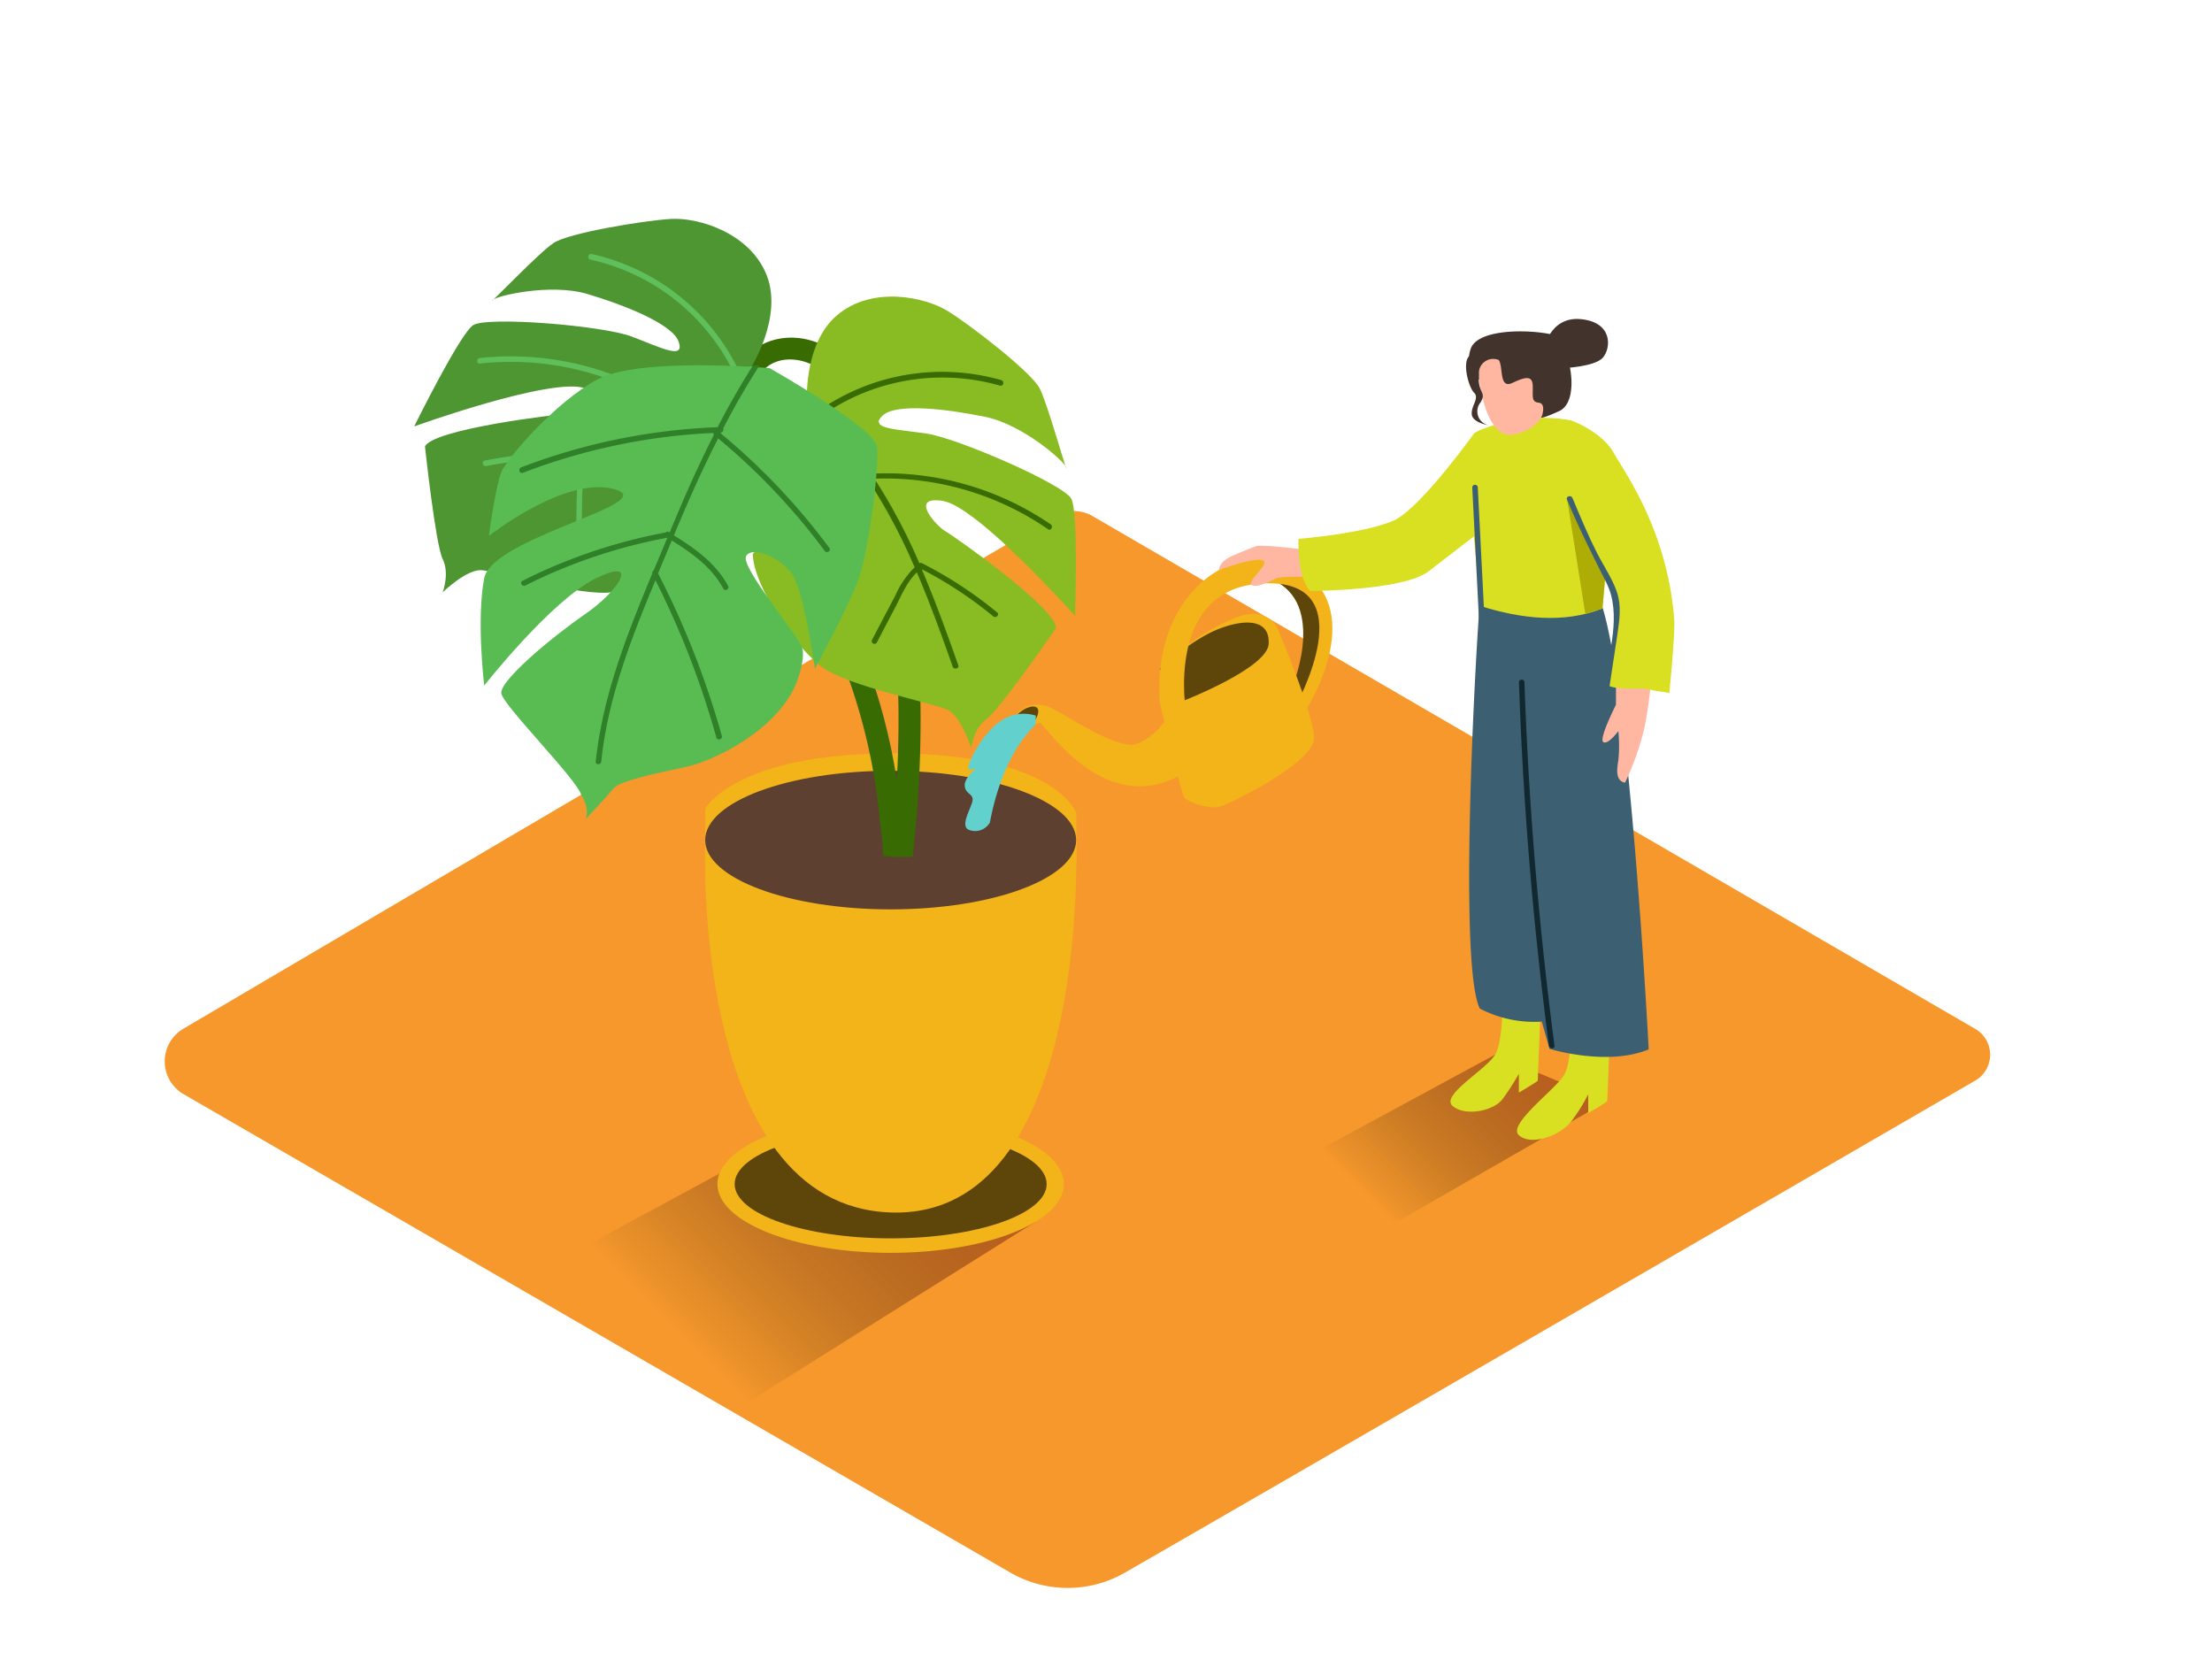 <svg id="Layer_1" data-name="Layer 1" xmlns="http://www.w3.org/2000/svg" xmlns:xlink="http://www.w3.org/1999/xlink" viewBox="0 0 400 300" width="406" height="306" class="illustration styles_illustrationTablet__1DWOa"><defs><linearGradient id="linear-gradient" x1="124.52" y1="242.15" x2="192.09" y2="174.57" gradientUnits="userSpaceOnUse"><stop offset="0" stop-opacity="0"></stop><stop offset="1" stop-color="#f15a24"></stop></linearGradient><linearGradient id="linear-gradient-2" x1="248.55" y1="217.06" x2="296.79" y2="168.81" xlink:href="#linear-gradient"></linearGradient></defs><title>1</title><path d="M33.22,197.13l149.47,86.49a20.76,20.76,0,0,0,20.76,0C235,265.48,329,211,357.19,194.66a5.4,5.4,0,0,0,0-9.34L197.61,92.61a6.86,6.86,0,0,0-6.92,0L33.18,185.27A6.86,6.86,0,0,0,33.22,197.13Z" fill="#f6982c"></path><polyline points="139.37 206.45 95.83 230.03 132.85 254.33 187.33 220.15" fill="url(#linear-gradient)"></polyline><polyline points="270.36 189.97 230.96 211.31 247.88 222.93 290.49 198.45" fill="url(#linear-gradient-2)"></polyline><path d="M127.52,151.17V145.5s5.39-10,33.83-10c29.73,0,33.3,10.83,33.3,10.83v8.82" fill="#f2b419"></path><ellipse cx="161.06" cy="213.37" rx="31.33" ry="12.44" fill="#f2b419"></ellipse><ellipse cx="161.06" cy="213.37" rx="28.21" ry="9.82" opacity="0.61"></ellipse><path d="M127.52,151.17s-2.72,66.1,33.54,67.34,33.54-67.34,33.54-67.34" fill="#f2b419"></path><ellipse cx="161.06" cy="151.17" rx="33.54" ry="12.53" fill="#5d4030"></ellipse><path d="M157.58,137a101.38,101.38,0,0,1,1.51,10.74,54.26,54.26,0,0,1,.63,6.26,21.74,21.74,0,0,0,5.32.16c2.56-22.49,1.83-45.36-3.34-67.45-1.86-8-3.76-18.63-10.85-23.82-5.36-3.92-13.17-3.5-17,2.24-1.43,2.15,2,4.16,3.45,2,2.79-4.21,8.68-3.31,12-.34,3,2.7,4.51,6.76,5.71,10.52a158.11,158.11,0,0,1,5.58,25.14,192.84,192.84,0,0,1,1.58,37.9,107.59,107.59,0,0,0-5.37-20.88,110.65,110.65,0,0,0-21.92-36.13c-1.73-1.91-4.55.92-2.83,2.83a105.63,105.63,0,0,1,20.61,33.6A106.93,106.93,0,0,1,157.58,137Z" fill="#386b02"></path><path d="M135.65,66s6-9.3,3-16.95-12.31-10.5-17.33-10.2-18.52,2.55-21.22,4.35S88.55,54.32,89,53.57s10.5-3.17,17.25-1.14,15.45,5.44,16.5,8.69-3.23,1-8.51-1S88,56.42,85.55,58.07,74.9,76.37,74.9,76.37s24.9-9,30.9-6.9-1.19,4.57-3,4.61S78.35,76.82,76.85,80c0,0,1.91,17.77,3.2,20.36s0,6,0,6,4.27-4.14,7-4,17.74,4.79,23.57,4,17.87-6.86,20.85-12c0,0-2.85-10.36-5.83-14.63s1.68-4,3.37-2.46,4.4,13.47,4.79,13.21,8.55-5.7,9.71-8.68S135.65,66,135.65,66Z" fill="#4d9632"></path><path d="M135.86,65.53c-.81.16-1.59.36-2.38.56l0-.16a.4.4,0,0,0-.2-.31A38.89,38.89,0,0,0,107,45.2c-.63-.14-.9.83-.27,1a37.93,37.93,0,0,1,25.8,20.15,63.5,63.5,0,0,0-12.71,5,.43.43,0,0,0-.65-.27.47.47,0,0,0-.18-.18,52.81,52.81,0,0,0-32.23-6.9c-.63.07-.64,1.07,0,1a51.9,51.9,0,0,1,31.73,6.76.45.45,0,0,0,.41,0v0a101.31,101.31,0,0,0-14.6,9.67.46.46,0,0,0-.42-.27,73.9,73.9,0,0,0-16.23,1.38c-.63.12-.36,1.09.27,1a72.61,72.61,0,0,1,15.44-1.34c-4.86,3.85-9.51,8-14.06,12.11-.48.43.23,1.14.71.71,4.48-4,9-8.12,13.81-11.91.79,2.33.47,5,.44,7.41l-.1,7.17a.5.5,0,0,0,1,0l.12-9.08a16.51,16.51,0,0,0-.64-6.15A101.34,101.34,0,0,1,119,72.84a95,95,0,0,1,.73,20.29c0,.64,1,.64,1,0a96,96,0,0,0-.79-20.79,63.1,63.1,0,0,1,12.69-5,115,115,0,0,1,1,14.63.5.5,0,0,0,1,0,116.6,116.6,0,0,0-1.06-14.87c.84-.21,1.67-.42,2.52-.59C136.76,66.37,136.49,65.4,135.86,65.53Z" fill="#5fbf5b"></path><path d="M145.93,72.61s-.85-11,5.43-16.34,15.82-3.38,20.1-.72S186.53,66.61,188,69.48s4.88,15.26,4.84,14.38-7.73-7.79-14.63-9.21-16.18-2.57-18.65-.21,2.36,2.41,7.94,3.21,24.9,9.21,26.23,11.8.66,21.16.66,21.16-17.62-19.76-23.89-20.77-1.13,4.59.45,5.48,20.2,14,20,17.53c0,0-10.14,14.72-12.51,16.39s-2.83,5.24-2.83,5.24-1.79-5.68-4.24-6.86-17.88-4.23-22.64-7.68-12.45-14.54-12.61-20.51c0,0,7.43-7.76,12.09-10.1s.43-4.33-1.79-3.77S136.2,95.32,136,94.91s-4.81-9.08-4.41-12.25S145.93,72.61,145.93,72.61Z" fill="#88bc22"></path><path d="M146,72.09c.63.53,1.23,1.08,1.83,1.62l.09-.13a.4.4,0,0,1,.33-.18A38.89,38.89,0,0,1,181.07,68c.62.18.39,1.15-.22,1a37.93,37.93,0,0,0-32.28,5.45,63.5,63.5,0,0,1,8.81,10.43.43.43,0,0,1,.7.08.47.47,0,0,1,.24-.08A52.81,52.81,0,0,1,190,94.08c.52.36.05,1.24-.48.88a51.9,51.9,0,0,0-31.13-9.15.45.45,0,0,1-.38-.16l0,0a101.31,101.31,0,0,1,8.24,15.46.46.46,0,0,1,.49,0A73.9,73.9,0,0,1,180.31,110c.5.41-.2,1.13-.69.72a72.61,72.61,0,0,0-12.94-8.53c2.44,5.7,4.55,11.56,6.6,17.34.22.61-.74.89-1,.29-2-5.68-4.09-11.45-6.48-17.05-1.8,1.68-2.79,4.17-3.91,6.31l-3.32,6.35a.5.5,0,0,1-.88-.48l4.21-8a16.51,16.51,0,0,1,3.49-5.1,101.34,101.34,0,0,0-8.1-15.31A95,95,0,0,0,147,104c-.27.59-1.14.11-.88-.48a96,96,0,0,1,10.59-17.9A63.1,63.1,0,0,0,148,75.19a115,115,0,0,0-7.87,12.38.5.5,0,0,1-.88-.48,116.6,116.6,0,0,1,8-12.57c-.63-.58-1.27-1.16-1.94-1.72C144.79,72.4,145.49,71.68,146,72.09Z" fill="#386b02"></path><path d="M139.17,65.83S115.64,63.76,108,67.89,91.69,82.14,90.66,84.62s-2.27,11.56-2.27,11.56,13.83-10.94,22.71-8.46S89,96.38,87.56,103.82s0,19.41,0,19.41,12.18-15.48,20.23-19.41,4.13,2.27-1.86,6.4S90.24,122.4,90.66,124.67s13.83,15.69,14.45,18.37c0,0,1.66,2.29.75,4.39,0,0,3.93-4.19,5.11-5.63s8.64-2.88,13.35-3.93,15.71-6.28,19.51-14.66c0,0,2-4.71,1.18-6.94s-11.26-14.66-10.08-16.49,6.28.26,8.38,3.4,4.06,17,4.06,17,5.76-10.73,7.72-15.71,3.93-20.81,3.53-24.35S139.17,65.83,139.17,65.83Z" fill="#58bc53"></path><path d="M150,98.38a117.75,117.75,0,0,0-19.68-20.76l.08-.16a.51.51,0,0,0,.37-.71q3-5.86,6.59-11.42c-.41,0-.81.05-1.23.06q-3.43,5.42-6.36,11.12a110.73,110.73,0,0,0-35.52,7.26c-.59.23-.34,1.2.27,1A109.89,109.89,0,0,1,129,77.55a.38.38,0,0,0,.1.31c-2.92,5.77-5.55,11.7-8,17.68l-.13-.08a.44.44,0,0,0-.58.08,97.39,97.39,0,0,0-25.9,8.74c-.58.29-.07,1.15.5.86a96.46,96.46,0,0,1,25.68-8.64l0,0c-.81,2-1.64,3.93-2.47,5.91a.5.5,0,0,0-.24.56c-4.57,10.94-9,22.19-10.23,34-.06.64.94.64,1,0,1.15-11.34,5.39-22.21,9.8-32.77a155.27,155.27,0,0,1,11,28.4.5.5,0,0,0,1-.27A156.55,156.55,0,0,0,119,102.94q1.25-3,2.48-5.94c3.66,2.29,7.23,4.81,9.32,8.71.3.57,1.17.06.86-.5-2.19-4.09-5.94-6.74-9.79-9.14,2.46-5.93,5.06-11.81,8-17.53a116.7,116.7,0,0,1,19.27,20.35C149.47,99.39,150.34,98.89,150,98.38Z" fill="#308029"></path><path d="M233.88,122.93s6.4-15.77-5-19.27c0,0,8.52,1.35,9.72,4.45s-.23,15.07-2.62,17.3S233.88,122.93,233.88,122.93Z" fill="#f2b419"></path><path d="M233.88,122.93s6.4-15.77-5-19.27c0,0,8.52,1.35,9.72,4.45s-.23,15.07-2.62,17.3S233.88,122.93,233.88,122.93Z" opacity="0.61"></path><path d="M209.63,125.81s3.91,17.1,4.61,17.8a10.61,10.61,0,0,0,5.88,1.64c1.69-.26,17.44-8,17.48-12.44s-6.7-20.2-6.7-20.2-2-3.91-7.55-1.62a38.67,38.67,0,0,0-12.14,7.95" fill="#f2b419"></path><path d="M214.11,125.94s15.09-5.88,15.31-10.25-4-4.64-9-2.72-10.71,7.24-10.71,7.24Z" opacity="0.61"></path><path d="M209.74,126.24l4.77,2.09s-4.1-22.82,14-23.58c18.59-.78,5.76,22.24,5.76,22.24l2.17.19s10.49-16.68-.57-24.37S208.18,105.63,209.74,126.24Z" fill="#f2b419"></path><path d="M213.74,139.26c-13.87,8.06-24.52-8.66-25.69-9.35a1.68,1.68,0,0,1,.82-3.05c1.72-.06,12.86,8.44,16.8,6.87s6.08-5.74,6.08-5.74a6.59,6.59,0,0,1,4.39,5.44C216.94,137.93,213.74,139.26,213.74,139.26Z" fill="#f2b419"></path><path d="M188.87,126.85a4.9,4.9,0,0,0-4.71,1.22c-2,2.06,2.81,2.75,3.89,1.83" fill="#f2b419"></path><path d="M186.35,130.3s-2.32-.09-2.63-1,2.44-2.72,3.6-2.19S187,130.24,186.35,130.3Z" opacity="0.61"></path><path d="M187.27,130.28c0-.94.06-1.6.06-1.6a7.19,7.19,0,0,0-6.41,1c-3.41,2.23-6.19,8.07-5.77,8.56s1.39-.14,1.32,0-2.23,1.72-2,3.26,1.81,1.26,1.32,2.86-2.09,4.24-.63,4.94A3.07,3.07,0,0,0,179,148C180.21,141.64,182.65,134.77,187.27,130.28Z" fill="#62d1ce"></path><path d="M234.77,98.52l-.81-.1c-1.79-.21-6-.67-6.87-.38-1.11.37-4.26,1.74-4.26,1.74s-2.26.84-2.42,2.56c0,0,6-2.26,7.79-1.8s-2.66,3.68-1.93,4.43,3.32-.54,4.43-1.1,7.77-.22,7.77-.22V99.78" fill="#ffb7a2"></path><path d="M271.68,178.24s.33,9-1.32,11.74-9.87,7.32-7.7,9.25,7.29,1,9-1.16a42.66,42.66,0,0,0,3-4.65l0,3.41s3.42-2,3.42-2.17.79-20.34.79-20.34" fill="#d9e021"></path><path d="M284.14,182s.33,9-1.33,11.7-10.32,8.94-8.13,10.86,7.3.15,9.42-2.48a31.07,31.07,0,0,0,3.1-4.95l0,3.4s3.45-2,3.45-2.17.79-20.28.79-20.28" fill="#d9e021"></path><path d="M266.65,77.52C263.33,82.07,256,91.61,252,93.4c-5.41,2.37-17.21,3.3-17.21,3.3s-.24,7.21,2.15,9.42c0,0,16.79,0,21.4-3.55s11-8.48,11-8.48l-.87-17.36C267.85,77,267.24,77.23,266.65,77.52Z" fill="#d9e021"></path><path d="M267.82,106.11c-.44,1.13-4.46,67.13-.22,75.53A21.35,21.35,0,0,0,278.81,184l1.39,4.92s10.42,3.23,17.94.09c0,0-3.6-68.74-8.92-81.48" fill="#3c6071"></path><path d="M267.77,108.86c-.59-5.63-1.58-15.31-1.48-15.5,3.1-6.17,23.26-5.66,24.24-2.57.71,2.24-.2,12.8-.75,18.49C282.81,112.08,274.91,111.12,267.77,108.86Z" fill="#d9e021"></path><path d="M293.86,140.79a49.37,49.37,0,0,0,3.51-9.94,86.18,86.18,0,0,0,1.42-11.33l-6.57,3.28v3.9s-3.16,6.21-2.29,6.75,2.72-2,2.72-2a27.42,27.42,0,0,1,0,5.34C292.34,138.46,292.15,140.47,293.86,140.79Z" fill="#ffb7a2"></path><path d="M302.75,111.15c-1.32-16.22-8.94-26.4-11-30.1-1.53-2.79-5.49-5-7.65-5.76-.93-.17-1.86-.31-2.81-.39l-2.23-.1A28,28,0,0,0,267,77.35a50.79,50.79,0,0,0-1.16,11.08c1.63,5.17,3.18,10.36,4.77,15.54,6.27-.35,18.58-4,18.58-4l3.46,9.25s-1.4,9.17-1.89,14c2.3,1,5.52.19,8,.83,1.15.3,2,.25,3.12.54C302.23,120.6,302.93,113.43,302.75,111.15Z" fill="#d9e021"></path><path d="M267.26,64.13c-.32.15.52,14.81,6.45,13.7s6.1-6,6-7.22-2.69-4.45-3.55-5.67S268.63,63.47,267.26,64.13Z" fill="#ffb7a2"></path><path d="M267.46,67.93l-.2-3.8s2.9-1,3.76.23,0,5.3,2.47,4.14,3.64-1.34,3.68.58-.28,2.85,1.09,3,.56,2.44.56,2.44-1.11,1,3.13-.92,1.66-13.27-1.48-13.9c-5-1-13.66-.8-14.58,2.83A5,5,0,0,0,267.46,67.93Z" fill="#42342d"></path><path d="M265.72,63.62c-1.36,1.14-.17,5.64.84,6.65s-.55,2.34-.42,3.9,3.11,2,3.11,2a2.56,2.56,0,0,1-1.57-4.08c1.29-2-.56-1.61-.26-5.26A2.59,2.59,0,0,1,271,64.36s-.18-2.49-2.24-2.27A4.56,4.56,0,0,0,265.72,63.62Z" fill="#42342d"></path><path d="M279.13,62.58s1-6.16,6.75-5.61,5.48,5.18,4,6.93-7.47,1.94-7.47,1.94" fill="#42342d"></path><path d="M267.23,87.4c0-.64-1-.64-1,0l1.35,26.52c0,.64,1,.64,1,0Z" fill="#3c6071"></path><polygon points="283.39 89.56 286.68 110.27 289.77 109.29 290.39 102.17 283.39 89.56" fill="#adad05"></polygon><path d="M292.41,106.39c-.82-2.48-2.39-4.7-3.56-7-1.66-3.29-3.08-6.68-4.5-10.08-.24-.59-1.21-.33-1,.27,2.14,5.13,4.59,10,7.11,15,2.88,5.68.45,12.84-.45,18.83-.09.63.87.9,1,.27q.75-5,1.5-9.93C292.87,111.22,293.21,108.8,292.41,106.39Z" fill="#3c6071"></path><path d="M275.67,122.63c0-.64-1-.64-1,0q1.12,33,5.43,65.72c.08.63,1.08.64,1,0Q276.8,155.63,275.67,122.63Z" fill="#122830"></path></svg>